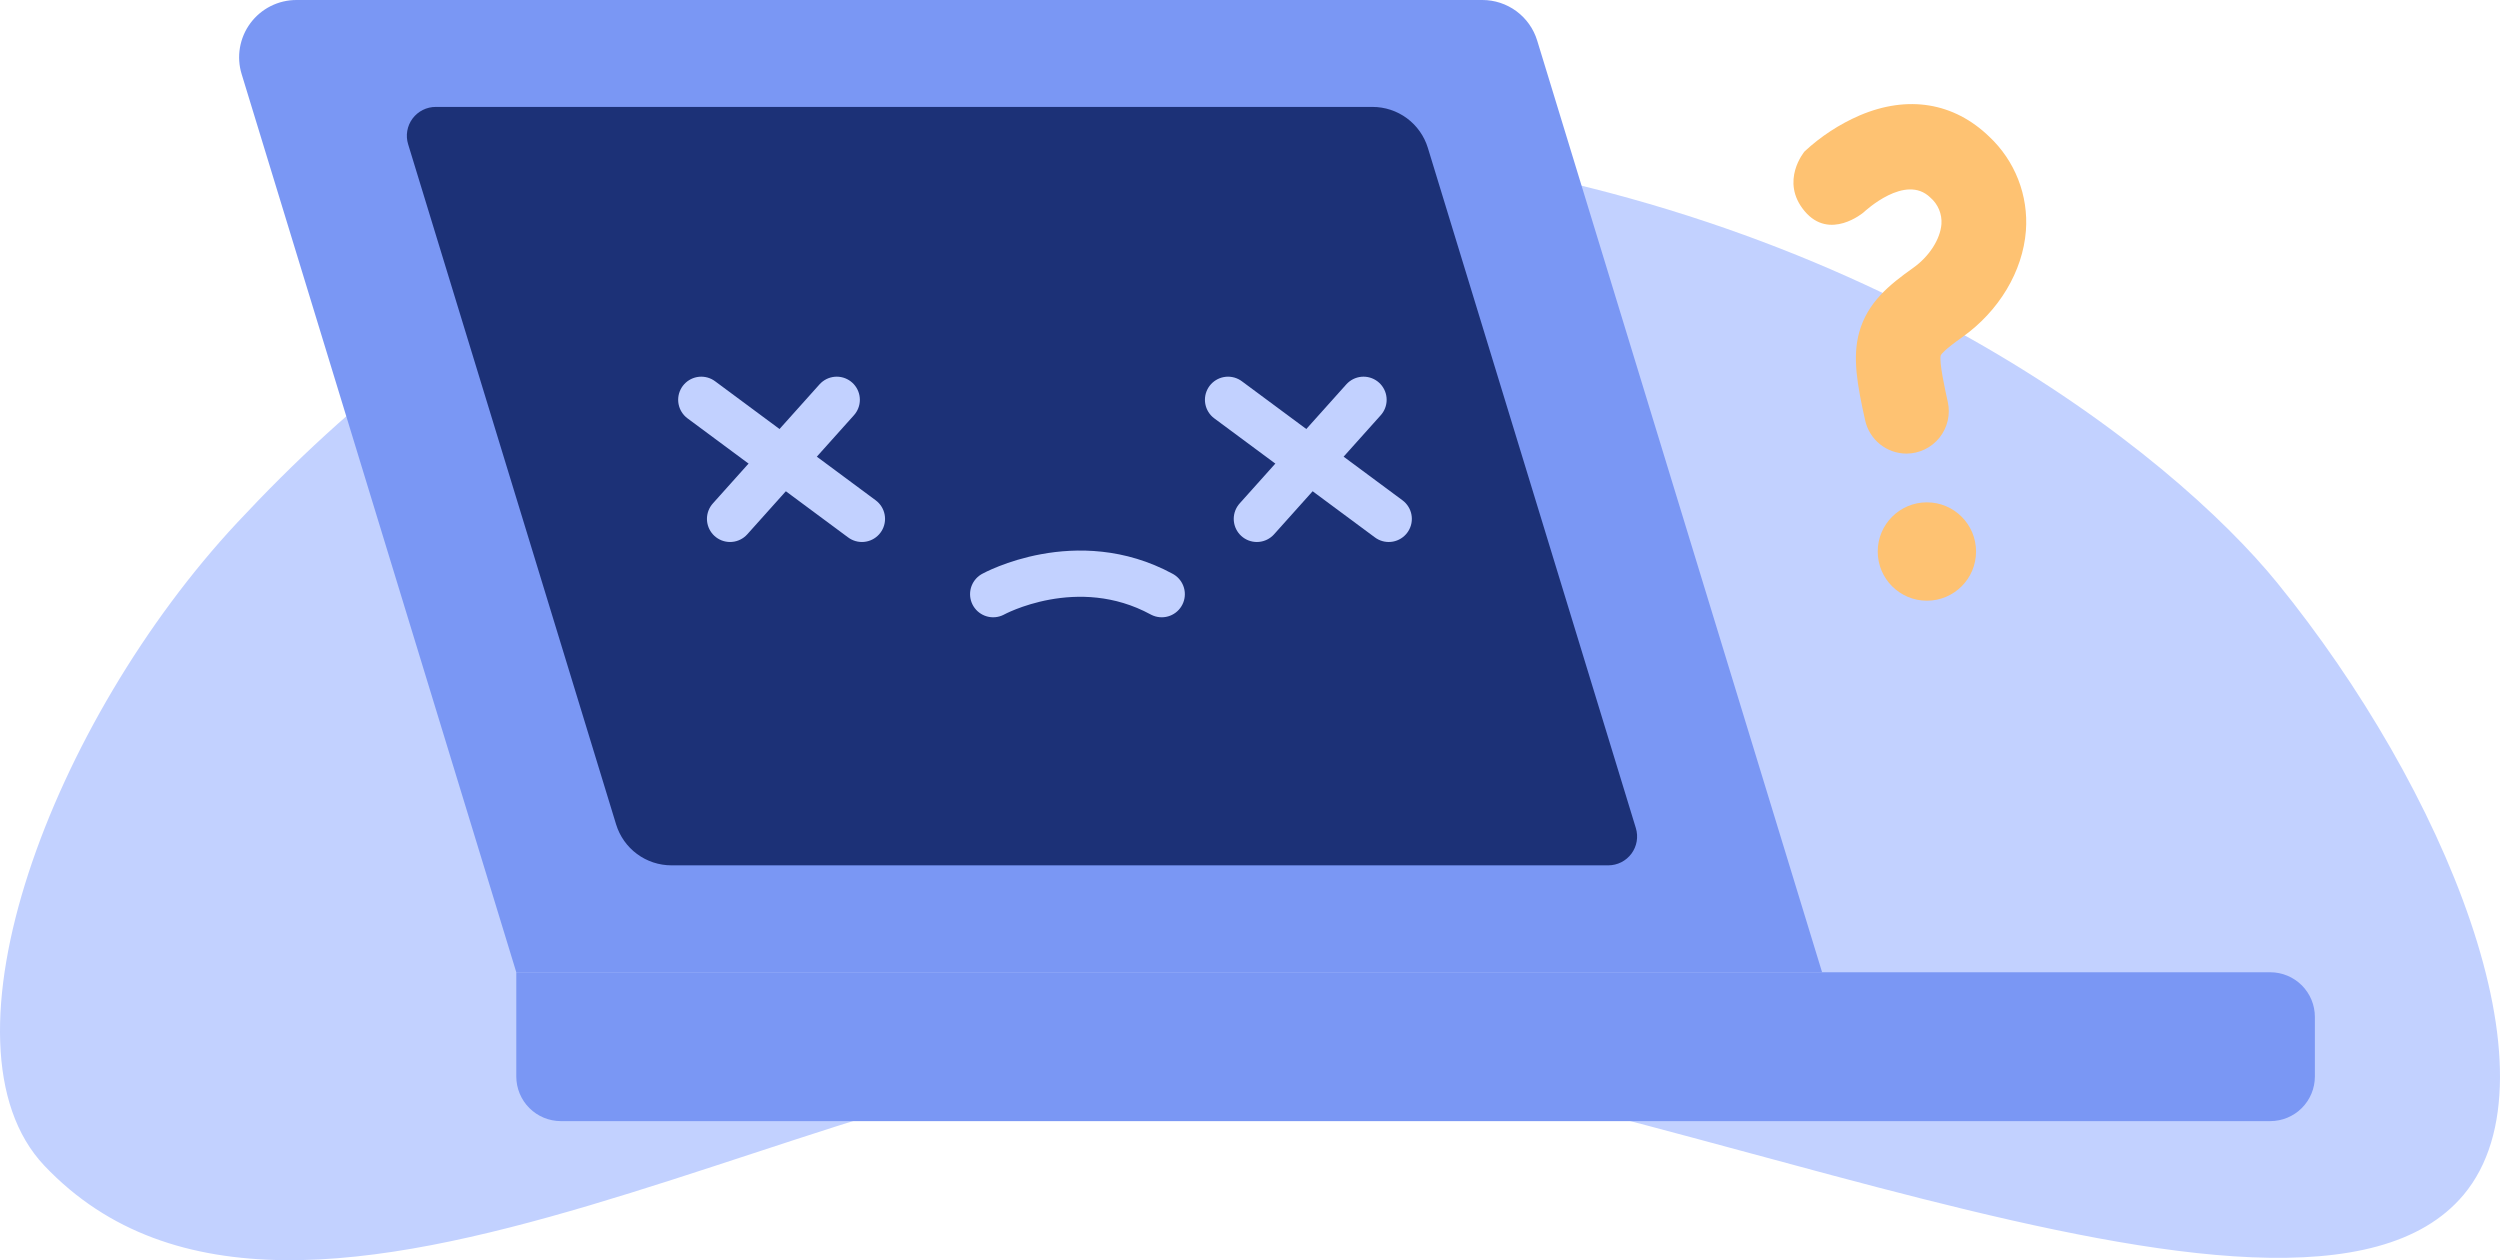 <svg width="613" height="309" viewBox="0 0 613 309" fill="none" xmlns="http://www.w3.org/2000/svg">
<g clip-path="url(#clip0_119_607)">
<path d="M10.886 285.833C-17.214 256.143 12.846 176.71 58.179 128.133C113.305 69.075 189.298 19.396 336.198 36.29C457.498 50.247 532.804 111.447 558.42 142.967C599.153 193.067 628.581 263.758 604.049 292.994C562.881 342.068 392.79 258.57 300.529 256.868C208.268 255.166 73.643 352.022 10.886 285.833Z" fill="#C2D1FF"/>
<path d="M446.776 238.4H126.595L59.25 18.167C58.605 16.064 58.464 13.839 58.836 11.671C59.209 9.503 60.085 7.453 61.394 5.686C62.704 3.919 64.41 2.483 66.375 1.496C68.341 0.508 70.51 -0.004 72.71 2.54414e-05H363.476C366.486 -0 369.417 0.966 371.837 2.757C374.257 4.548 376.037 7.068 376.917 9.947L446.776 238.4Z" fill="#7A97F4"/>
<path d="M394.341 212.182H164.637C161.6 212.181 158.642 211.206 156.2 209.4C153.758 207.593 151.96 205.051 151.07 202.147L100.072 35.364C99.747 34.306 99.675 33.186 99.862 32.095C100.049 31.004 100.489 29.972 101.148 29.082C101.806 28.193 102.664 27.47 103.653 26.972C104.642 26.474 105.733 26.216 106.84 26.217H336.54C339.578 26.217 342.535 27.192 344.977 28.999C347.419 30.805 349.217 33.347 350.107 36.252L401.107 203.035C401.432 204.093 401.504 205.213 401.317 206.304C401.13 207.395 400.69 208.426 400.031 209.316C399.373 210.206 398.515 210.929 397.526 211.427C396.538 211.924 395.446 212.183 394.339 212.182H394.341Z" fill="#1C3177"/>
<path d="M126.595 238.399H556.668C558.105 238.399 559.528 238.682 560.855 239.233C562.182 239.783 563.388 240.589 564.404 241.605C565.42 242.621 566.225 243.827 566.775 245.155C567.325 246.482 567.607 247.905 567.607 249.342V263.96C567.607 266.861 566.454 269.643 564.403 271.694C562.351 273.746 559.569 274.898 556.668 274.899H137.534C134.633 274.898 131.851 273.746 129.8 271.694C127.748 269.643 126.596 266.861 126.595 263.96V238.399Z" fill="#7A97F4"/>
<path d="M179.011 127.228L205.169 98.028" stroke="#C2D1FF" stroke-width="11.336" stroke-miterlimit="10" stroke-linecap="round"/>
<path d="M211.344 127.228L171.953 98.028" stroke="#C2D1FF" stroke-width="11.336" stroke-miterlimit="10" stroke-linecap="round"/>
<path d="M308.18 127.228L334.338 98.028" stroke="#C2D1FF" stroke-width="11.336" stroke-miterlimit="10" stroke-linecap="round"/>
<path d="M340.516 127.228L301.116 98.028" stroke="#C2D1FF" stroke-width="11.336" stroke-miterlimit="10" stroke-linecap="round"/>
<path d="M243.526 145.69C243.526 145.69 264.031 134.381 284.858 145.69" stroke="#C2D1FF" stroke-width="11.336" stroke-miterlimit="10" stroke-linecap="round"/>
<path d="M467.464 111.223C465.092 111.217 462.794 110.401 460.95 108.91C459.106 107.418 457.827 105.341 457.325 103.023C455.397 94.33 454.174 87.692 455.876 81.483C457.918 74.12 463.306 69.809 469.109 65.683C473.022 62.909 475.738 58.699 476.041 54.967C476.13 53.738 475.928 52.505 475.452 51.368C474.975 50.231 474.238 49.222 473.299 48.423C467.212 42.516 457.356 51.707 456.915 52.104C456.915 52.104 448.635 59.114 442.484 51.764C436.333 44.414 442.484 37.127 442.484 37.127C446.452 33.442 451.017 30.458 455.984 28.302C467.823 23.254 479.103 25.145 487.751 33.497C490.881 36.429 493.313 40.025 494.871 44.021C496.428 48.017 497.071 52.31 496.751 56.587C495.989 66.534 490.151 76.299 481.117 82.687C476.876 85.694 476.076 86.759 475.88 87.1C475.395 88.638 476.995 95.843 477.6 98.56C477.935 100.079 477.926 101.654 477.573 103.169C477.22 104.684 476.532 106.101 475.56 107.315C474.588 108.53 473.356 109.511 471.955 110.187C470.554 110.863 469.02 111.217 467.464 111.223Z" fill="#FEC272"/>
<path d="M472.474 147.292C479.132 147.292 484.529 141.893 484.529 135.233C484.529 128.573 479.132 123.174 472.474 123.174C465.816 123.174 460.419 128.573 460.419 135.233C460.419 141.893 465.816 147.292 472.474 147.292Z" fill="#FEC272"/>
</g>
<defs>
<clipPath id="clip0_119_607">
<rect width="612.998" height="308.999" fill="white"/>
</clipPath>
</defs>
</svg>
